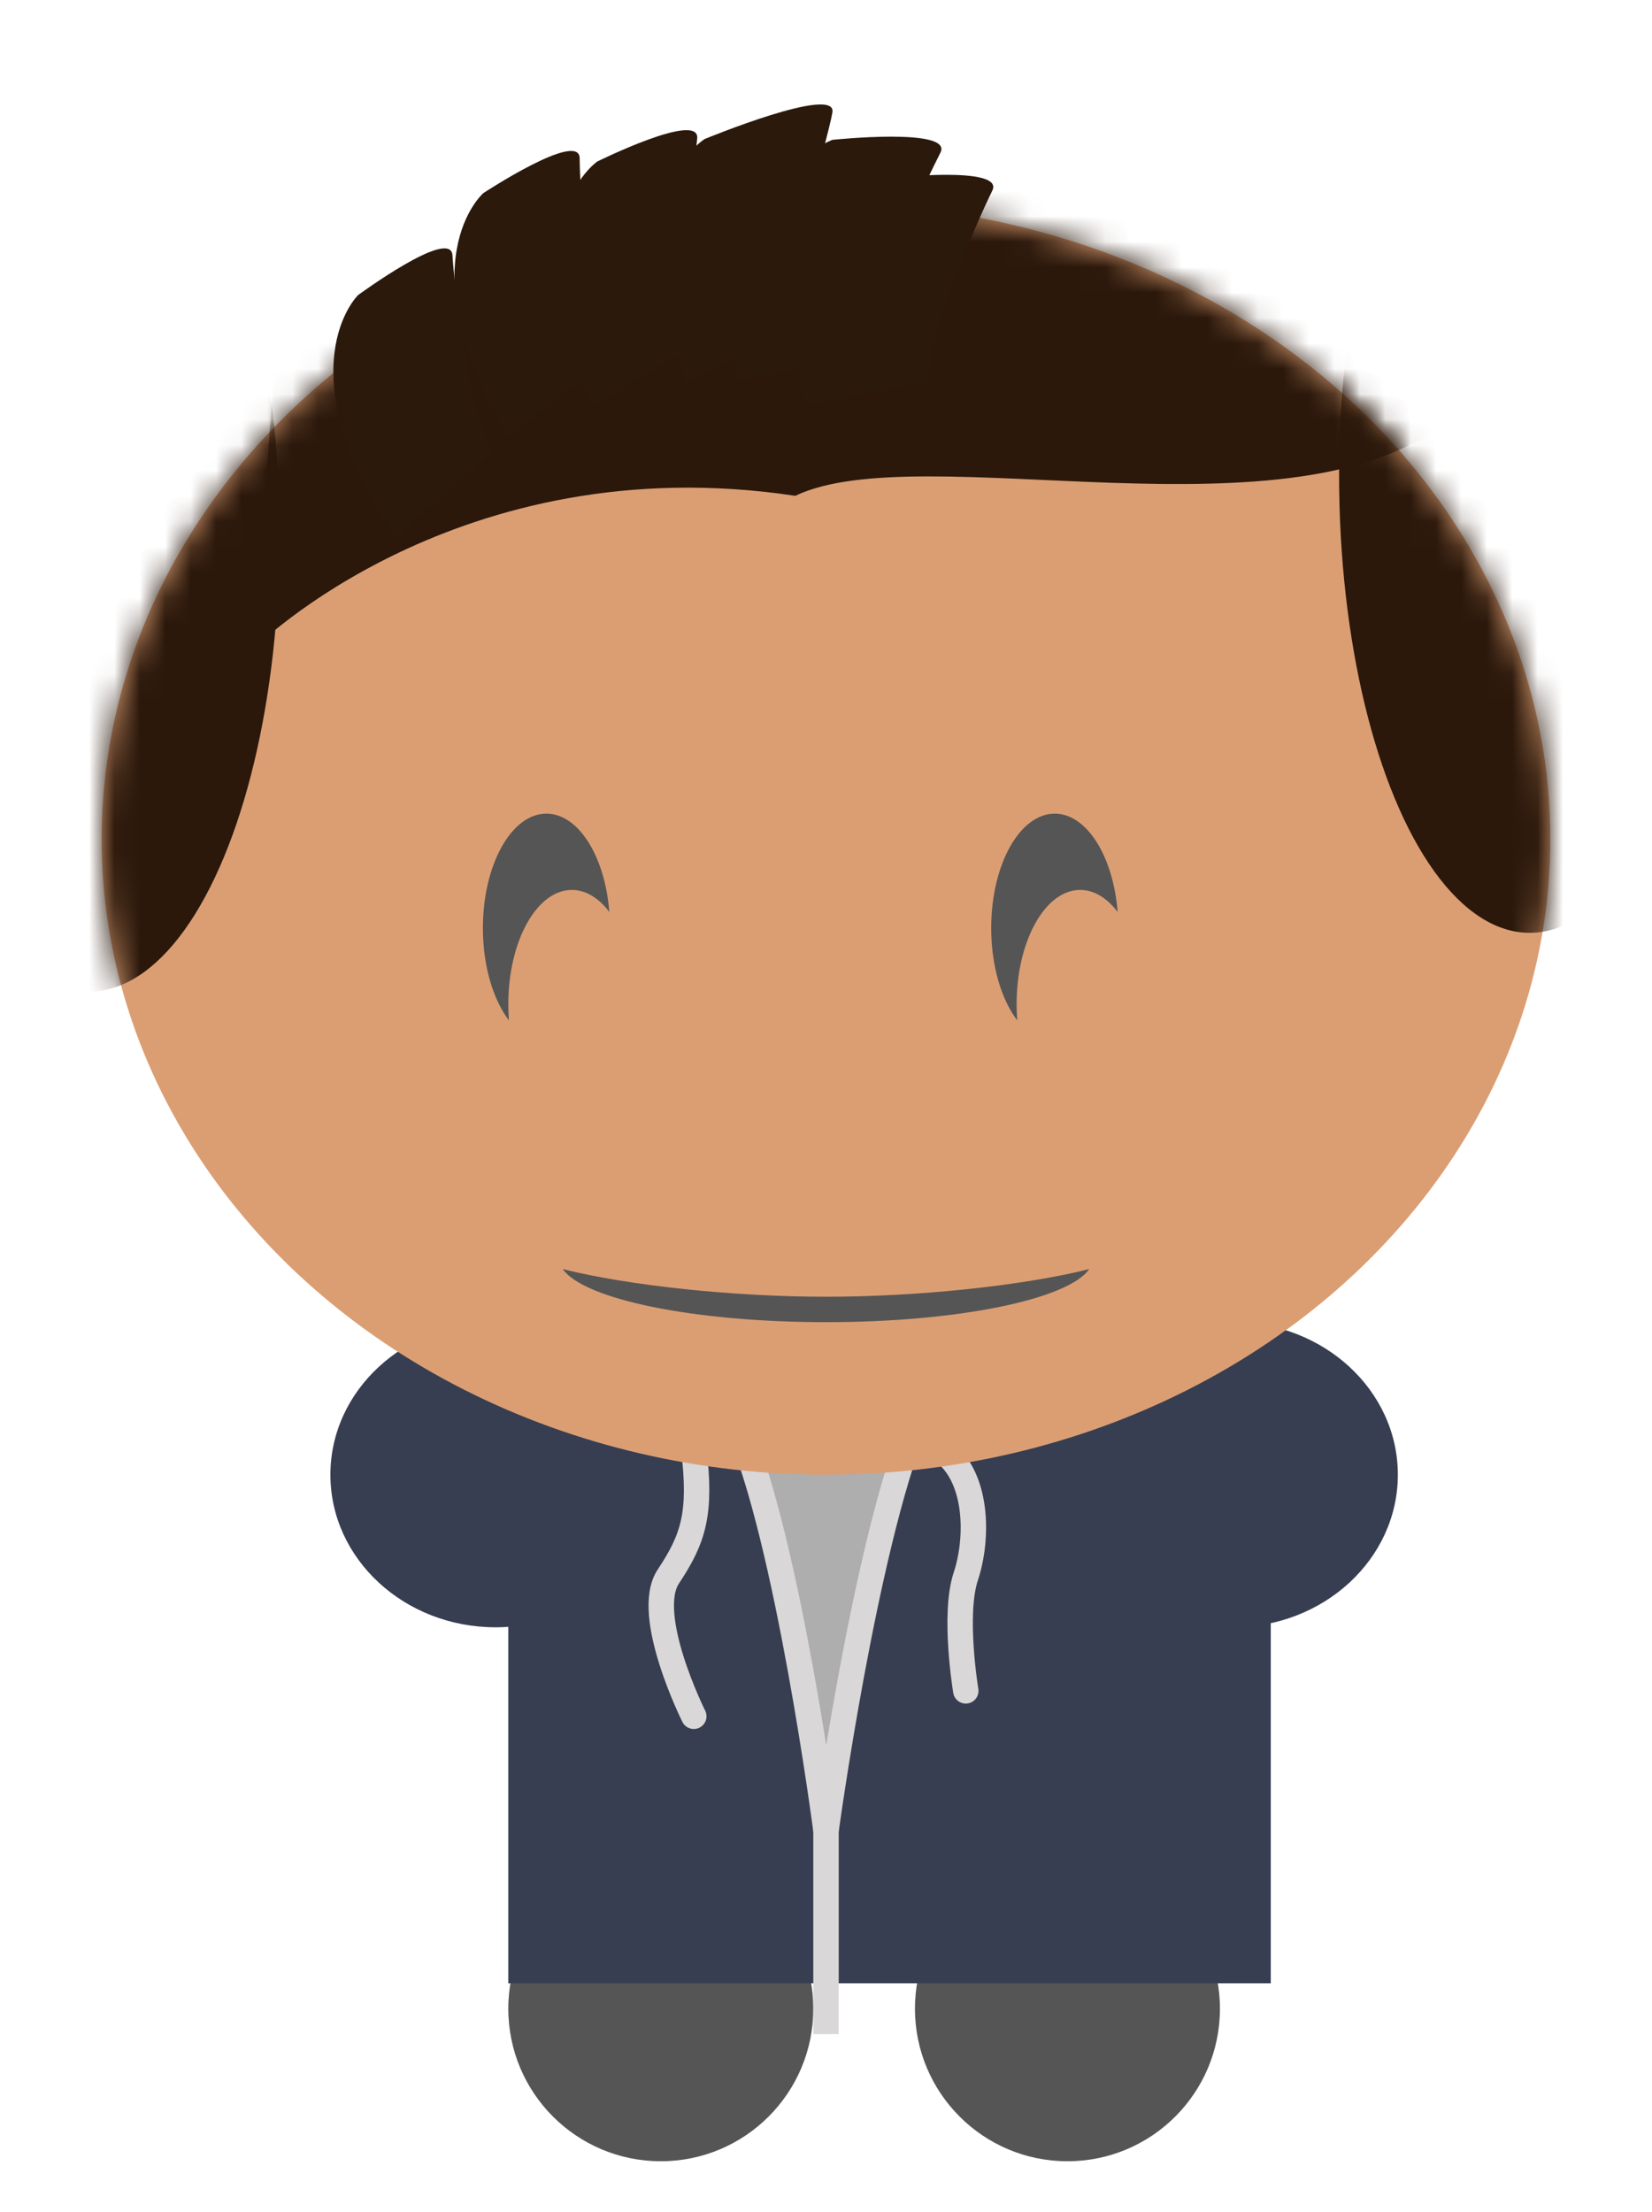 <?xml version="1.0" encoding="UTF-8" standalone="no"?>
<svg width="65px" height="87px" viewBox="0 0 65 87" version="1.1" xmlns="http://www.w3.org/2000/svg" xmlns:xlink="http://www.w3.org/1999/xlink" xmlns:sketch="http://www.bohemiancoding.com/sketch/ns">
    <!-- Generator: Sketch 3.2.1 (9971) - http://www.bohemiancoding.com/sketch -->
    <title>deric</title>
    <desc>Created with Sketch.</desc>
    <defs>
        <filter x="-50%" y="-50%" width="200%" height="200%" filterUnits="objectBoundingBox" id="filter-1">
            <feOffset dx="-1" dy="-1" in="SourceAlpha" result="shadowOffsetInner1"></feOffset>
            <feGaussianBlur stdDeviation="1" in="shadowOffsetInner1" result="shadowBlurInner1"></feGaussianBlur>
            <feComposite in="shadowBlurInner1" in2="SourceAlpha" operator="arithmetic" k2="-1" k3="1" result="shadowInnerInner1"></feComposite>
            <feColorMatrix values="0 0 0 0 0   0 0 0 0 0   0 0 0 0 0  0 0 0 0.146 0" in="shadowInnerInner1" type="matrix" result="shadowMatrixInner1"></feColorMatrix>
            <feMerge>
                <feMergeNode in="SourceGraphic"></feMergeNode>
                <feMergeNode in="shadowMatrixInner1"></feMergeNode>
            </feMerge>
        </filter>
        <filter x="-50%" y="-50%" width="200%" height="200%" filterUnits="objectBoundingBox" id="filter-2">
            <feOffset dx="3" dy="-1" in="SourceAlpha" result="shadowOffsetInner1"></feOffset>
            <feGaussianBlur stdDeviation="1" in="shadowOffsetInner1" result="shadowBlurInner1"></feGaussianBlur>
            <feComposite in="shadowBlurInner1" in2="SourceAlpha" operator="arithmetic" k2="-1" k3="1" result="shadowInnerInner1"></feComposite>
            <feColorMatrix values="0 0 0 0 0   0 0 0 0 0   0 0 0 0 0  0 0 0 0.146 0" in="shadowInnerInner1" type="matrix" result="shadowMatrixInner1"></feColorMatrix>
            <feMerge>
                <feMergeNode in="SourceGraphic"></feMergeNode>
                <feMergeNode in="shadowMatrixInner1"></feMergeNode>
            </feMerge>
        </filter>
        <filter x="-50%" y="-50%" width="200%" height="200%" filterUnits="objectBoundingBox" id="filter-3">
            <feOffset dx="1" dy="-1" in="SourceAlpha" result="shadowOffsetInner1"></feOffset>
            <feGaussianBlur stdDeviation="1" in="shadowOffsetInner1" result="shadowBlurInner1"></feGaussianBlur>
            <feComposite in="shadowBlurInner1" in2="SourceAlpha" operator="arithmetic" k2="-1" k3="1" result="shadowInnerInner1"></feComposite>
            <feColorMatrix values="0 0 0 0 0   0 0 0 0 0   0 0 0 0 0  0 0 0 0.35 0" in="shadowInnerInner1" type="matrix" result="shadowMatrixInner1"></feColorMatrix>
            <feMerge>
                <feMergeNode in="SourceGraphic"></feMergeNode>
                <feMergeNode in="shadowMatrixInner1"></feMergeNode>
            </feMerge>
        </filter>
        <filter x="-50%" y="-50%" width="200%" height="200%" filterUnits="objectBoundingBox" id="filter-4">
            <feOffset dx="1" dy="-1" in="SourceAlpha" result="shadowOffsetInner1"></feOffset>
            <feGaussianBlur stdDeviation="1" in="shadowOffsetInner1" result="shadowBlurInner1"></feGaussianBlur>
            <feComposite in="shadowBlurInner1" in2="SourceAlpha" operator="arithmetic" k2="-1" k3="1" result="shadowInnerInner1"></feComposite>
            <feColorMatrix values="0 0 0 0 0   0 0 0 0 0   0 0 0 0 0  0 0 0 0.35 0" in="shadowInnerInner1" type="matrix" result="shadowMatrixInner1"></feColorMatrix>
            <feMerge>
                <feMergeNode in="SourceGraphic"></feMergeNode>
                <feMergeNode in="shadowMatrixInner1"></feMergeNode>
            </feMerge>
        </filter>
        <filter x="-50%" y="-50%" width="200%" height="200%" filterUnits="objectBoundingBox" id="filter-5">
            <feOffset dx="2" dy="-2" in="SourceAlpha" result="shadowOffsetInner1"></feOffset>
            <feGaussianBlur stdDeviation="1" in="shadowOffsetInner1" result="shadowBlurInner1"></feGaussianBlur>
            <feComposite in="shadowBlurInner1" in2="SourceAlpha" operator="arithmetic" k2="-1" k3="1" result="shadowInnerInner1"></feComposite>
            <feColorMatrix values="0 0 0 0 0   0 0 0 0 0   0 0 0 0 0  0 0 0 0.18 0" in="shadowInnerInner1" type="matrix" result="shadowMatrixInner1"></feColorMatrix>
            <feMerge>
                <feMergeNode in="SourceGraphic"></feMergeNode>
                <feMergeNode in="shadowMatrixInner1"></feMergeNode>
            </feMerge>
        </filter>
        <ellipse id="path-6" cx="28.5" cy="25" rx="28.5" ry="25"></ellipse>
    </defs>
    <g id="Page-1" stroke="none" stroke-width="1" fill="none" fill-rule="evenodd" sketch:type="MSPage">
        <g id="deric" sketch:type="MSArtboardGroup">
            <ellipse id="Oval-450" fill="#373E51" filter="url(#filter-1)" sketch:type="MSShapeGroup" cx="49.5" cy="59" rx="6.5" ry="6"></ellipse>
            <ellipse id="Oval-451" fill="#373E51" filter="url(#filter-2)" sketch:type="MSShapeGroup" cx="16.5" cy="59" rx="6.5" ry="6"></ellipse>
            <circle id="Oval-452" fill="#555555" filter="url(#filter-3)" sketch:type="MSShapeGroup" cx="41" cy="80" r="6"></circle>
            <circle id="Oval-453" fill="#555555" filter="url(#filter-4)" sketch:type="MSShapeGroup" cx="25" cy="80" r="6"></circle>
            <rect id="Rectangle-528" fill="#373E51" filter="url(#filter-5)" sketch:type="MSShapeGroup" x="18" y="53" width="30" height="27"></rect>
            <path d="M37,57 C38.5,58 38.5,60.5 38,62 C37.5,63.5 38,66.5 38,66.5" id="Path-92" stroke="#D9D7D7" stroke-linecap="round" sketch:type="MSShapeGroup"></path>
            <path d="M26.13,57 C25.831,59.5 26.13,60.5 27.13,62 C28.13,63.5 26.13,67.5 26.13,67.5" id="Path-93" stroke="#D9D7D7" stroke-linecap="round" sketch:type="MSShapeGroup" transform="translate(26.714, 62.25) scale(-1, 1) translate(-26.714, -62.25) "></path>
            <path d="M32.5,71.5 L32.5,80" id="Path-91" stroke="#D9D7D7" sketch:type="MSShapeGroup"></path>
            <path d="M32.5,72 C32.5,72 34,61 36,56 C35.136,51.309 29.924,50.985 29,56 C31,60.5 32.5,72 32.5,72 Z" id="Oval-493" stroke="#D9D7D7" fill="#AEAEAE" sketch:type="MSShapeGroup"></path>
            <g id="Oval-449-+-Oval-458" sketch:type="MSLayerGroup" transform="translate(4, 8)">
                <mask id="mask-7" sketch:name="Oval 449" fill="white">
                    <use xlink:href="#path-6"></use>
                </mask>
                <use id="Oval-449" fill="#DB9E73" sketch:type="MSShapeGroup" xlink:href="#path-6"></use>
                <path d="M-1,40.333 C-1,40.333 11,29 25,29 C28.174,29 36.721,29.907 43.5,33 C50.938,36.393 56.5,42 56.5,42 C56.5,42 52.565,51.046 52.5,51 C51.343,50.179 44.374,32.038 25,31.5 C7,31 -3,51 -3,51 L-1,40.333 Z" id="Rectangle-534" fill-opacity="0.186" sketch:type="MSShapeGroup" mask="url(#mask-7)">
                    <g transform="translate(26.75, 40) rotate(-180) translate(-26.75, -40) "></g>
                </path>
                <path d="M12.5,43 C12.5,43 15.099,39.138 17.735,37.908 C20.372,36.678 25.433,37 28.5,37 C31.793,37 37.498,36.872 39.499,37.936 C41.5,39 45,43 45,43 L41.5,45 C41.5,45 40.5,40.731 39.504,39.935 C38.508,39.14 31.98,39 29,39 C25.557,39 19,39 17.614,39.924 C16.228,40.849 15.5,45 15.5,45 L12.5,43 Z" id="Rectangle-533" fill-opacity="0.186" sketch:type="MSShapeGroup" mask="url(#mask-7)"></path>
                <ellipse id="Oval-458" fill="#2B180B" sketch:type="MSShapeGroup" mask="url(#mask-7)" cx="-0.5" cy="13" rx="7.5" ry="18">
                    <g transform="translate(-0.5, 13) rotate(6) translate(0.5, -13) "></g>
                </ellipse>
                <ellipse id="Oval-459" fill="#2B180B" sketch:type="MSShapeGroup" mask="url(#mask-7)" cx="56.188" cy="10.688" rx="7.5" ry="18">
                    <g transform="translate(56.188, 10.688) scale(-1, 1) rotate(6) translate(-56.188, -10.688) "></g>
                </ellipse>
                <path d="M53,8.5 C47,13.5 32.224,9.136 27.292,11.5 C14,9.5 6,17.5 6,17.5 L7.5,-3.5 L34.5,-2 C34.5,-2 57.5,4.5 53,8.5 Z" id="Path-94" fill="#2B180B" sketch:type="MSShapeGroup" mask="url(#mask-7)"></path>
            </g>
            <path d="M39.039,16 C39.539,8 35.539,7 35.539,7 C35.539,7 31.039,6.5 31.539,7.5 C32.039,8.5 34.039,13 34.039,15" id="Path-115" fill="#2B190C" sketch:type="MSShapeGroup" transform="translate(35.291, 11.438) scale(-1, 1) translate(-35.291, -11.438) "></path>
            <path d="M37,15 C37.5,7 33.252,5.5 33.252,5.5 C33.252,5.5 28.5,5 29,6 C29.5,7 32,12 32,14" id="Path-116" fill="#2B190C" sketch:type="MSShapeGroup" transform="translate(33.002, 10.188) scale(-1, 1) translate(-33.002, -10.188) "></path>
            <path d="M34.456,13.583 C34.117,5.575 30.035,4.998 30.035,4.998 C30.035,4.998 24.398,5.058 25,6 C25.602,6.942 29.17,11.122 29.379,13.111" id="Path-117" fill="#2B190C" sketch:type="MSShapeGroup" transform="translate(29.706, 9.291) scale(-1, 1) rotate(23) translate(-29.706, -9.291) "></path>
            <path d="M29,15 C29.5,7 25.5,6 25.5,6 C25.5,6 21,5.5 21.5,6.5 C22,7.5 24,12 24,14" id="Path-118" fill="#2B190C" sketch:type="MSShapeGroup" transform="translate(25.252, 10.438) scale(-1, 1) rotate(20) translate(-25.252, -10.438) "></path>
            <path d="M25,16 C25.5,8 21.5,7 21.5,7 C21.5,7 17,6.5 17.5,7.5 C18,8.5 20,13 20,15" id="Path-119" fill="#2B190C" sketch:type="MSShapeGroup" transform="translate(21.252, 11.438) scale(-1, 1) rotate(27) translate(-21.252, -11.438) "></path>
            <path d="M21.053,18.875 C19.466,11.018 15.343,11.087 15.343,11.087 C15.343,11.087 10.867,11.769 11.609,12.605 C12.351,13.442 15.447,17.271 15.965,19.203" id="Path-120" fill="#2B190C" sketch:type="MSShapeGroup" transform="translate(16.289, 15.145) scale(-1, 1) rotate(45) translate(-16.289, -15.145) "></path>
            <path d="M23.975,35.867 C23.804,33.681 22.761,32 21.5,32 C20.119,32 19,34.015 19,36.5 C19,37.992 19.403,39.314 20.025,40.133 C20.008,39.926 20,39.715 20,39.5 C20,37.015 21.119,35 22.5,35 C23.052,35 23.562,35.322 23.975,35.867 Z" id="Oval-461" fill="#555555" sketch:type="MSShapeGroup"></path>
            <path d="M43.975,35.867 C43.804,33.681 42.761,32 41.5,32 C40.119,32 39,34.015 39,36.5 C39,37.992 39.403,39.314 40.025,40.133 C40.008,39.926 40,39.715 40,39.5 C40,37.015 41.119,35 42.5,35 C43.052,35 43.562,35.322 43.975,35.867 Z" id="Oval-463" fill="#555555" sketch:type="MSShapeGroup"></path>
            <path d="M42.858,49.912 C42.032,51.097 37.709,52 32.5,52 C27.291,52 22.968,51.097 22.142,49.912 C24.765,50.569 28.902,51 32.5,51 C36.098,51 40.235,50.569 42.858,49.912 Z" id="Oval-465" fill="#555555" sketch:type="MSShapeGroup"></path>
        </g>
    </g>
</svg>
